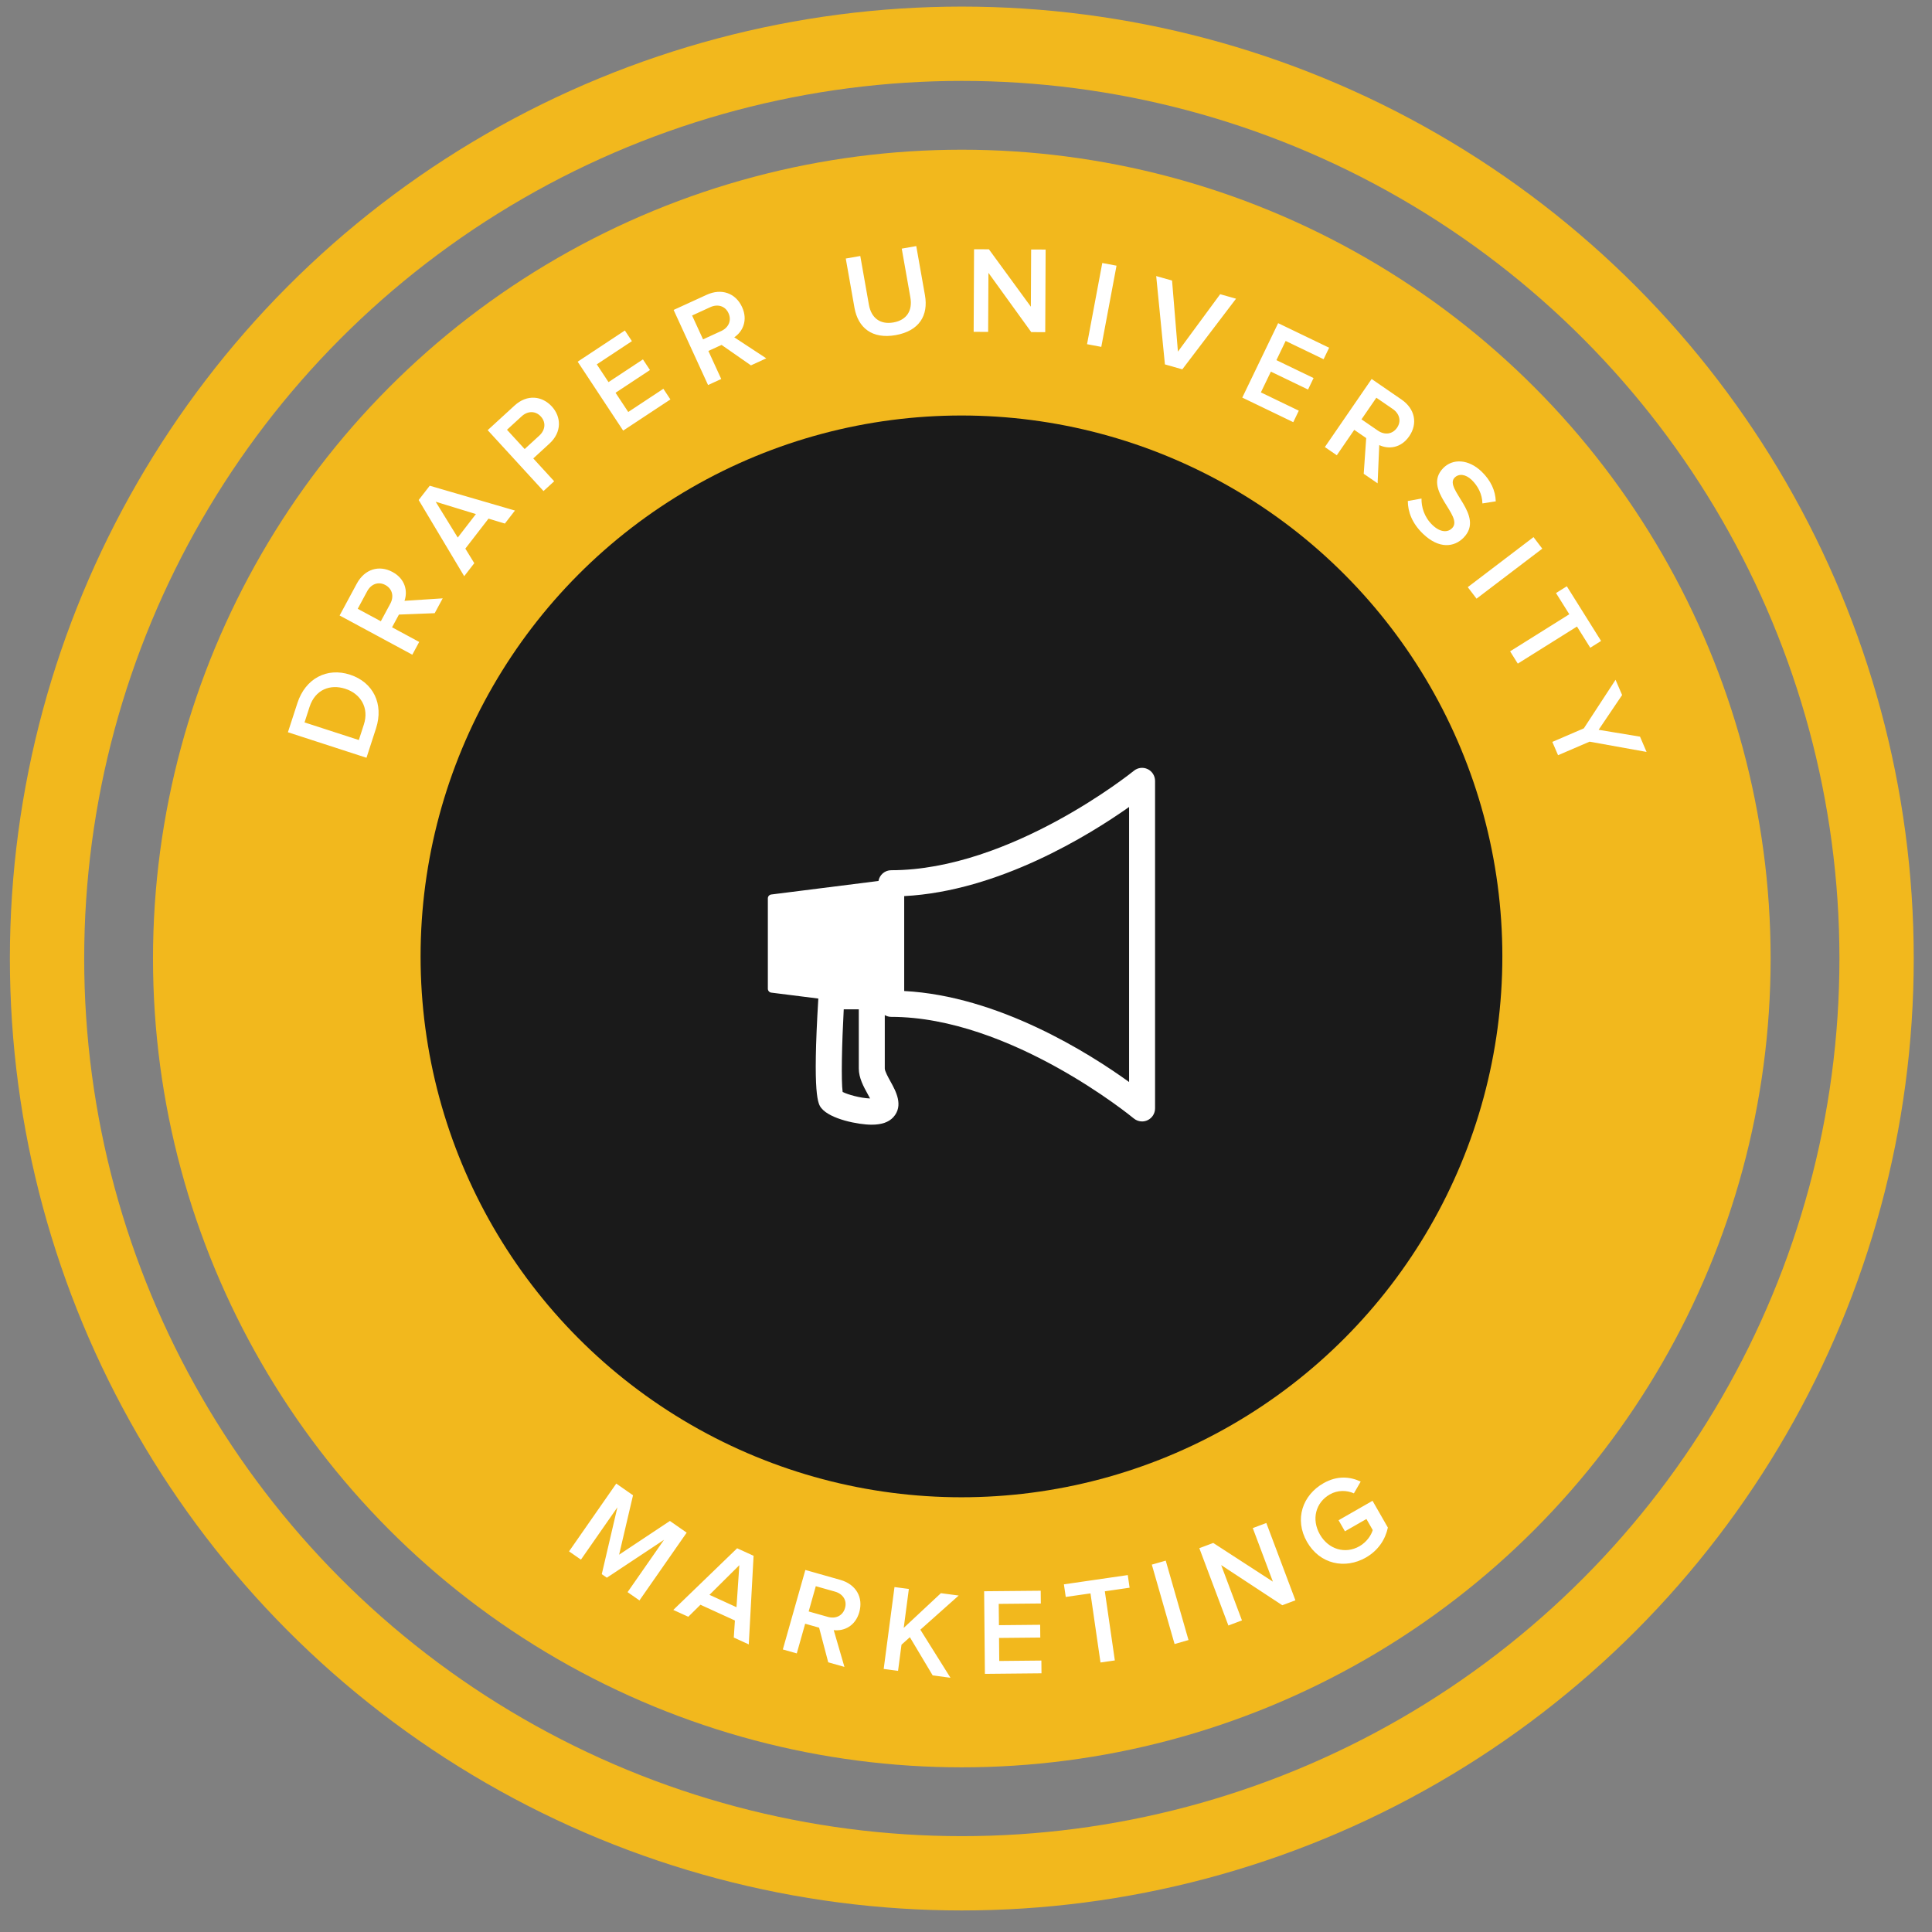 <?xml version="1.0" encoding="UTF-8" standalone="no"?>
<svg width="78px" height="78px" viewBox="0 0 78 78" version="1.1" xmlns="http://www.w3.org/2000/svg" xmlns:xlink="http://www.w3.org/1999/xlink" xmlns:sketch="http://www.bohemiancoding.com/sketch/ns">
    <rect x="0" y="0" width="78" height="78" fill="#808080" stroke="none"/>
    <!-- Generator: Sketch 3.3.2 (12043) - http://www.bohemiancoding.com/sketch -->
    <title>Group Copy 6 + marketing icon copy 3</title>
    <desc>Created with Sketch.</desc>
    <defs></defs>
    <g id="Main-Attraction" stroke="none" stroke-width="1" fill="none" fill-rule="evenodd" sketch:type="MSPage">
        <g id="Artboard-42" sketch:type="MSArtboardGroup" transform="translate(-430, -32)">
            <g id="Group-Copy-6-+-marketing-icon-copy-3" sketch:type="MSLayerGroup" transform="translate(430, 32)">
                <g id="Group-Copy-6" transform="translate(0.98, 0.775)" sketch:type="MSShapeGroup">
                    <path d="M51.701,35.633 C52.066,34.43 52.037,33.432 51.642,32.669 C51.287,31.98 50.74,31.566 50.232,31.235 C49.874,29.907 48.925,28.782 47.41,28.338 C46.995,27.681 46.504,27.108 45.882,26.692 C45.266,26.279 44.515,26.056 43.708,26.047 C42.293,24.761 40.743,24.081 39.175,24.026 C39.12,24.024 39.067,24.026 39.012,24.026 C38.175,24.022 37.33,24.206 36.509,24.546 C35.628,24.299 34.39,23.987 32.894,24.7 C31.954,24.542 31.002,24.86 30.207,25.518 C29.612,25.448 29.047,25.55 28.584,25.778 C28.07,26.031 27.688,26.397 27.347,26.76 C25.678,27.293 24.634,28.064 24.003,28.925 C23.384,29.769 23.129,30.586 22.805,31.254 C22.208,31.704 21.644,32.282 21.345,33.112 C21.025,34.002 21.018,35.099 21.326,36.509 C21.133,38.275 21.462,39.712 22.409,40.648 C23.307,41.536 24.621,41.808 26.081,41.688 C27.183,42.405 28.607,42.45 30.15,42.208 C30.986,42.78 31.954,43.244 33.097,43.487 C33.422,44.47 33.644,45.492 34.063,46.471 C34.538,47.581 35.361,48.641 36.798,49.214 C37.578,49.525 38.248,50.21 38.664,50.763 C38.666,50.766 38.671,50.77 38.673,50.773 C38.912,51.154 39.051,51.459 39.437,51.755 C39.841,52.065 40.313,52.123 40.848,52.159 C42.253,52.248 43.336,51.637 44.143,50.985 L44.143,50.975 C44.179,50.946 44.219,50.921 44.249,50.888 C44.377,50.748 44.434,50.586 44.462,50.465 C44.517,50.223 44.49,50.08 44.453,49.897 C44.376,49.53 44.197,49.031 43.766,48.087 C43.742,48.035 43.723,47.979 43.698,47.924 C44.07,47.915 44.431,47.849 44.78,47.76 C46.041,47.44 47.151,46.747 47.892,46.201 C49.088,45.32 49.896,44.641 50.385,43.92 C50.944,43.097 51.178,41.561 50.791,40.657 C50.926,40.549 51.051,40.432 51.168,40.302 C52.146,39.212 52.236,37.586 51.701,35.633 L51.701,35.633 Z M40.964,50.446 C40.624,50.422 40.521,50.402 40.5,50.398 C40.515,50.405 40.381,50.234 40.104,49.801 C40.093,49.783 40.077,49.769 40.066,49.753 C39.541,49.053 38.693,48.123 37.446,47.626 C36.444,47.226 36.04,46.664 35.668,45.797 C35.417,45.212 35.2,44.472 34.963,43.679 C35.275,43.678 35.595,43.655 35.929,43.622 C36.527,43.838 37.261,44.2 38.229,44.237 C38.743,44.257 39.581,43.953 40.23,43.65 C40.155,44.714 40.344,45.792 40.964,46.624 C41.13,46.848 41.312,47.046 41.515,47.212 C41.744,47.782 41.978,48.323 42.191,48.79 C42.457,49.372 42.577,49.713 42.655,49.945 C42.149,50.298 41.663,50.489 40.964,50.446 L40.964,50.446 Z M49.865,39.156 C49.438,39.631 48.511,39.939 46.975,39.878 C46.875,39.205 46.849,38.872 46.859,38.809 C46.864,38.777 46.852,38.8 46.878,38.762 C46.905,38.723 46.983,38.635 47.1,38.501 C47.321,38.26 47.301,37.888 47.056,37.671 C46.947,37.573 46.804,37.519 46.656,37.52 C46.48,37.52 46.314,37.598 46.201,37.731 C46.092,37.856 46,37.955 45.902,38.097 C45.804,38.239 45.71,38.44 45.68,38.637 C45.619,39.028 45.7,39.369 45.805,40.071 C45.806,40.103 45.809,40.135 45.815,40.167 C45.55,40.345 45.35,40.379 45.1,40.35 C44.801,40.315 44.424,40.146 44.017,39.897 C43.671,39.685 43.164,39.756 42.896,40.061 C42.22,40.828 41.812,41.09 41.244,41.168 C41.235,41.151 41.225,41.135 41.215,41.12 C41.04,40.788 40.965,40.618 40.944,40.513 C40.924,40.408 40.927,40.289 41.031,39.936 C41.128,39.625 40.952,39.296 40.637,39.2 C40.574,39.181 40.508,39.173 40.441,39.175 C40.178,39.181 39.951,39.358 39.881,39.608 C39.755,40.037 39.708,40.397 39.775,40.744 C39.842,41.092 39.99,41.344 40.161,41.668 C40.168,41.681 40.174,41.694 40.181,41.707 C39.351,42.42 38.8,42.544 38.296,42.525 C37.835,42.507 37.319,42.299 36.721,42.082 C36.728,42.027 36.728,41.972 36.721,41.918 C36.598,40.905 36.671,40.465 36.779,40.244 C36.886,40.022 37.101,39.874 37.513,39.512 C37.767,39.306 37.804,38.935 37.595,38.684 C37.469,38.533 37.276,38.454 37.079,38.472 C36.945,38.482 36.819,38.536 36.721,38.626 C36.373,38.931 35.959,39.191 35.697,39.733 C35.445,40.254 35.407,40.916 35.523,41.947 C33.456,42.109 32.15,41.554 30.952,40.676 C30.957,40.651 30.96,40.625 30.961,40.599 C31.02,40.067 31.124,39.946 31.212,39.868 C31.301,39.79 31.517,39.707 31.899,39.541 C32.2,39.41 32.337,39.064 32.205,38.766 C32.107,38.545 31.882,38.406 31.638,38.415 C31.565,38.418 31.492,38.434 31.425,38.463 C31.126,38.593 30.773,38.671 30.42,38.983 C30.067,39.293 29.857,39.793 29.782,40.475 C29.777,40.497 29.775,40.519 29.773,40.542 C28.397,40.739 27.426,40.595 26.883,40.157 C26.702,40.01 26.459,39.936 26.226,39.964 C24.925,40.129 24.105,39.898 23.636,39.435 C23.168,38.972 22.874,38.103 23.066,36.567 C23.071,36.53 23.076,36.497 23.076,36.461 C23.177,36.426 23.278,36.403 23.365,36.393 C23.628,36.365 23.872,36.412 24.274,36.663 C24.541,36.852 24.913,36.792 25.106,36.529 C25.298,36.265 25.237,35.898 24.97,35.708 C24.951,35.694 24.932,35.682 24.912,35.671 C24.494,35.411 24.066,35.254 23.646,35.219 C23.506,35.207 23.369,35.204 23.23,35.219 C23.109,35.232 22.988,35.266 22.873,35.296 C22.787,34.558 22.85,34.048 22.979,33.688 C23.114,33.314 23.324,33.043 23.646,32.774 C23.979,33.044 24.509,33.474 25.269,33.688 C25.789,33.835 26.407,33.874 27.116,33.737 C27.158,33.738 27.2,33.734 27.241,33.727 C27.345,33.707 27.446,33.678 27.541,33.64 C27.544,33.64 27.538,33.632 27.541,33.631 C27.742,33.574 27.955,33.506 28.169,33.419 C29.119,33.032 29.735,33.078 30.169,33.226 C30.603,33.374 30.878,33.648 31.058,33.861 C31.268,34.112 31.644,34.147 31.897,33.939 C32.151,33.732 32.187,33.361 31.976,33.111 C31.73,32.818 31.275,32.355 30.556,32.11 C30.016,31.926 29.33,31.876 28.536,32.062 C28.568,31.635 28.529,31.265 28.536,31.166 C28.563,30.843 28.318,30.559 27.991,30.533 C27.967,30.531 27.942,30.53 27.918,30.531 C27.61,30.544 27.363,30.786 27.347,31.09 C27.319,31.489 27.384,31.875 27.338,32.168 C27.314,32.314 27.261,32.405 27.222,32.456 C27.203,32.48 27.19,32.507 27.164,32.524 C26.497,32.709 26.003,32.667 25.598,32.553 C25.1,32.412 24.732,32.141 24.42,31.889 C24.782,31.132 25.012,30.471 25.405,29.935 C25.851,29.328 26.513,28.776 28.072,28.318 C28.226,28.273 28.362,28.186 28.468,28.068 C28.791,27.711 29.098,27.445 29.357,27.317 C29.563,27.216 29.739,27.167 30.005,27.211 C30.195,27.598 30.478,28.005 30.701,28.472 C30.703,28.494 30.706,28.517 30.71,28.54 C30.752,28.739 30.708,28.795 30.565,28.934 C30.423,29.073 30.161,29.209 29.937,29.3 C29.633,29.427 29.491,29.773 29.619,30.073 C29.747,30.374 30.097,30.514 30.401,30.388 C30.692,30.269 31.074,30.096 31.406,29.772 C31.599,29.936 31.812,30.042 32.015,30.089 C32.45,30.19 32.832,30.13 32.972,30.128 C33.301,30.14 33.577,29.887 33.59,29.563 C33.602,29.238 33.345,28.965 33.017,28.953 C32.995,28.952 32.974,28.952 32.953,28.954 C32.675,28.959 32.437,28.977 32.295,28.944 C32.155,28.911 32.128,28.943 32.054,28.684 C31.839,27.927 31.428,27.289 31.204,26.932 C31.811,26.346 32.221,26.249 32.75,26.412 C32.977,26.483 33.229,26.452 33.436,26.335 C34.503,25.729 35.015,25.869 35.775,26.104 C35.751,26.393 35.769,26.725 35.813,27.115 C35.902,27.905 36.097,28.898 36.354,29.8 C36.392,29.931 36.346,30.385 36.123,30.724 C35.9,31.063 35.593,31.301 35.089,31.302 C34.76,31.284 34.48,31.533 34.462,31.857 C34.444,32.181 34.696,32.458 35.024,32.476 C35.046,32.477 35.067,32.477 35.089,32.476 C36.014,32.474 36.734,31.958 37.128,31.359 C37.422,30.912 37.582,30.43 37.572,29.954 C37.749,30.002 37.92,30.038 38.065,30.06 C38.391,30.108 38.694,29.886 38.742,29.564 C38.79,29.242 38.565,28.943 38.239,28.896 C38.022,28.863 37.713,28.784 37.505,28.684 C37.297,28.583 37.282,28.517 37.283,28.53 C37.275,28.452 37.252,28.377 37.215,28.309 C37.116,27.834 37.036,27.366 36.993,26.981 C36.956,26.653 36.956,26.402 36.963,26.249 C36.985,26.225 37.004,26.199 37.022,26.172 C37.763,25.834 38.461,25.66 39.148,25.671 C40.285,25.69 41.395,26.224 42.597,27.355 C42.591,27.368 42.585,27.381 42.578,27.394 C42.454,27.69 42.033,28.532 41.196,28.915 C40.898,29.052 40.768,29.402 40.907,29.698 C41.045,29.992 41.4,30.121 41.699,29.983 C42.981,29.397 43.515,28.238 43.68,27.847 C43.692,27.815 43.702,27.783 43.709,27.75 C44.184,27.751 44.551,27.878 44.908,28.116 C45.23,28.332 45.551,28.657 45.845,29.088 C45.84,29.097 45.815,29.136 45.815,29.136 C45.793,29.166 45.774,29.199 45.758,29.232 C45.758,29.232 45.693,29.379 45.632,29.511 C45.596,29.584 45.556,29.661 45.526,29.733 C45.42,29.933 45.288,30.157 45.129,30.358 C44.942,30.597 44.731,30.767 44.588,30.82 C44.445,30.874 44.379,30.896 44.143,30.724 C43.877,30.532 43.504,30.589 43.309,30.853 C43.114,31.115 43.172,31.485 43.438,31.677 C43.932,32.038 44.545,32.103 45.014,31.927 C45.196,31.859 45.352,31.755 45.496,31.648 C45.619,31.957 45.791,32.264 45.999,32.572 C46.164,32.854 46.528,32.95 46.813,32.787 C47.097,32.624 47.194,32.265 47.03,31.984 C47.016,31.961 47.001,31.939 46.985,31.918 C46.679,31.464 46.534,31.14 46.501,30.869 C46.471,30.61 46.524,30.344 46.753,29.936 C48.02,30.213 48.416,30.791 48.618,31.918 C48.661,32.151 48.802,32.359 49.004,32.486 C49.549,32.827 49.934,33.114 50.106,33.449 C50.253,33.733 50.335,34.144 50.125,34.921 C49.879,35.077 49.43,35.145 48.985,35.114 C48.743,35.096 48.508,35.056 48.327,35.008 C48.147,34.959 47.999,34.874 48.037,34.901 C47.768,34.712 47.395,34.773 47.202,35.039 C47.01,35.305 47.072,35.674 47.342,35.864 C47.554,36.014 47.75,36.074 48.008,36.143 C48.266,36.213 48.571,36.265 48.898,36.288 C49.263,36.313 49.666,36.308 50.057,36.211 C50.47,37.786 50.295,38.676 49.865,39.156 L49.865,39.156 Z" id="attitude-icon-copy-3" opacity="0.3" fill="#000000"></path>
                    <circle id="Oval-20-Copy-11" stroke="#F2B81D" stroke-width="3" cx="37.851" cy="37.923" r="36.932"></circle>
                    <ellipse id="Oval-20-Copy-17" fill="#F2B81D" cx="37.851" cy="37.923" rx="32.654" ry="32.654"></ellipse>
                    <g id="Oval-20-Copy-12-+-Type-something-Copy-Copy-Copy-Copy-Copy" transform="translate(10, 9)">
                        <path d="M27.851,54.38 C13.834,54.38 2.471,43.017 2.471,29 C2.471,14.983 13.834,3.62 27.851,3.62 C41.868,3.62 53.231,14.983 53.231,29 C53.231,43.017 41.868,54.38 27.851,54.38 L27.851,54.38 Z" id="Oval-20-Copy-12"></path>
                        <path d="M4.2,19.634 C4.522,18.644 4.086,17.767 3.149,17.463 C2.222,17.162 1.35,17.615 1.027,18.609 L0.644,19.788 L3.816,20.818 L4.2,19.634 Z M3.709,19.479 L3.507,20.102 L1.315,19.391 L1.518,18.763 C1.747,18.059 2.355,17.836 2.964,18.034 C3.568,18.23 3.933,18.79 3.709,19.479 L3.709,19.479 Z M6.893,14.382 L5.351,14.482 C5.486,14.095 5.385,13.597 4.866,13.317 C4.32,13.023 3.74,13.204 3.426,13.785 L2.731,15.074 L5.666,16.657 L5.944,16.142 L4.848,15.551 L5.126,15.037 L6.57,14.981 L6.893,14.382 Z M4.777,14.598 L4.395,15.307 L3.462,14.804 L3.844,14.095 C4.001,13.805 4.295,13.691 4.577,13.843 C4.863,13.997 4.934,14.308 4.777,14.598 L4.777,14.598 Z M9.81,10.837 L6.37,9.835 L5.923,10.412 L7.761,13.488 L8.168,12.962 L7.807,12.374 L8.743,11.163 L9.403,11.363 L9.81,10.837 Z M8.234,10.979 L7.501,11.928 L6.609,10.481 L8.234,10.979 Z M11.394,9.655 L10.55,8.733 L11.202,8.135 C11.714,7.666 11.68,7.052 11.299,6.635 C10.913,6.215 10.309,6.126 9.793,6.599 L8.709,7.592 L10.963,10.05 L11.394,9.655 Z M10.795,7.81 L10.202,8.354 L9.488,7.576 L10.082,7.032 C10.325,6.809 10.64,6.805 10.856,7.041 C11.069,7.273 11.038,7.587 10.795,7.81 L10.795,7.81 Z M16.086,6.351 L15.802,5.921 L14.384,6.858 L13.871,6.082 L15.261,5.164 L14.977,4.735 L13.587,5.652 L13.114,4.935 L14.532,3.998 L14.248,3.568 L12.342,4.827 L14.179,7.61 L16.086,6.351 Z M19.956,4.692 L18.664,3.843 C19.005,3.615 19.225,3.157 18.979,2.621 C18.72,2.057 18.148,1.852 17.548,2.128 L16.216,2.738 L17.606,5.77 L18.138,5.526 L17.619,4.394 L18.151,4.15 L19.338,4.976 L19.956,4.692 Z M18.136,3.59 L17.404,3.926 L16.962,2.963 L17.694,2.627 C17.994,2.489 18.298,2.576 18.431,2.867 C18.567,3.162 18.436,3.453 18.136,3.59 L18.136,3.59 Z M25.18,3.755 C26.136,3.585 26.507,2.956 26.363,2.144 L26.012,0.16 L25.426,0.263 L25.774,2.233 C25.867,2.755 25.636,3.146 25.09,3.243 C24.543,3.339 24.193,3.051 24.1,2.529 L23.752,0.56 L23.166,0.663 L23.517,2.648 C23.661,3.46 24.23,3.923 25.18,3.755 L25.18,3.755 Z M31.219,3.635 L31.235,0.3 L30.65,0.298 L30.639,2.608 L28.945,0.29 L28.345,0.287 L28.329,3.622 L28.914,3.625 L28.926,1.24 L30.654,3.633 L31.219,3.635 Z M33.482,4.229 L34.097,0.951 L33.522,0.843 L32.907,4.121 L33.482,4.229 Z M36.753,5.136 L38.922,2.284 L38.282,2.103 L36.576,4.421 L36.339,1.552 L35.699,1.371 L36.051,4.937 L36.753,5.136 Z M41.233,7.269 L41.456,6.805 L39.925,6.067 L40.329,5.229 L41.829,5.952 L42.052,5.488 L40.552,4.765 L40.925,3.99 L42.457,4.728 L42.681,4.264 L40.622,3.272 L39.174,6.277 L41.233,7.269 Z M44.638,9.738 L44.704,8.194 C45.075,8.37 45.58,8.324 45.914,7.837 C46.266,7.327 46.148,6.73 45.604,6.356 L44.397,5.526 L42.508,8.274 L42.99,8.605 L43.695,7.579 L44.177,7.911 L44.077,9.353 L44.638,9.738 Z M44.65,7.611 L43.987,7.155 L44.587,6.282 L45.251,6.738 C45.523,6.925 45.604,7.23 45.423,7.493 C45.239,7.761 44.922,7.798 44.65,7.611 L44.65,7.611 Z M46.471,11.776 C47.116,12.396 47.734,12.324 48.118,11.923 C48.977,11.029 47.311,9.963 47.744,9.512 C47.914,9.335 48.191,9.365 48.436,9.601 C48.688,9.843 48.861,10.176 48.869,10.55 L49.408,10.465 C49.396,10.038 49.207,9.621 48.836,9.264 C48.306,8.755 47.665,8.729 47.281,9.129 C46.432,10.012 48.132,11.043 47.647,11.547 C47.492,11.71 47.195,11.751 46.849,11.419 C46.514,11.096 46.403,10.685 46.41,10.352 L45.857,10.452 C45.859,10.883 46.027,11.35 46.471,11.776 L46.471,11.776 Z M48.632,14.395 L51.286,12.376 L50.932,11.91 L48.278,13.93 L48.632,14.395 Z M50.297,17.017 L52.687,15.52 L53.223,16.376 L53.66,16.102 L52.277,13.895 L51.84,14.168 L52.377,15.024 L49.987,16.521 L50.297,17.017 Z M51.923,20.715 L53.195,20.168 L55.496,20.582 L55.232,19.966 L53.561,19.689 L54.509,18.285 L54.244,17.67 L52.964,19.63 L51.692,20.178 L51.923,20.715 Z" id="DRAPER-UNIVERSITY" fill="#FFFFFF"></path>
                    </g>
                    <g id="Oval-20-Copy-12-+-Type-something-Copy-Copy-Copy-Copy" transform="translate(38, 38) rotate(-180) translate(-38, -38) translate(9, 9)">
                        <ellipse id="Oval-20-Copy-12" cx="28.851" cy="29" rx="28.808" ry="28.808"></ellipse>
                        <path d="M42.163,3.162 L40.257,5.898 L40.934,6.37 L42.985,5.008 L42.423,7.407 L43.1,7.879 L45.006,5.142 L44.526,4.808 L43.054,6.921 L43.685,4.222 L43.48,4.079 L41.171,5.609 L42.643,3.496 L42.163,3.162 Z M37.75,1.386 L37.556,4.964 L38.22,5.267 L40.797,2.778 L40.192,2.502 L39.701,2.987 L38.31,2.351 L38.355,1.663 L37.75,1.386 Z M38.246,2.888 L39.337,3.387 L38.131,4.584 L38.246,2.888 Z M33.888,0.478 L34.32,1.962 C33.912,1.914 33.448,2.12 33.288,2.688 C33.119,3.285 33.421,3.812 34.056,3.992 L35.466,4.391 L36.375,1.182 L35.812,1.023 L35.473,2.221 L34.91,2.061 L34.542,0.663 L33.888,0.478 Z M34.558,2.497 L35.332,2.716 L35.044,3.736 L34.269,3.517 C33.951,3.427 33.776,3.164 33.864,2.856 C33.952,2.544 34.24,2.407 34.558,2.497 L34.558,2.497 Z M29.607,0.039 L30.823,1.98 L29.275,3.359 L29.993,3.454 L31.494,2.053 L31.287,3.625 L31.867,3.701 L32.303,0.395 L31.723,0.318 L31.584,1.374 L31.246,1.677 L30.325,0.134 L29.607,0.039 Z M25.932,0.219 L25.937,0.734 L27.637,0.717 L27.646,1.647 L25.981,1.663 L25.986,2.178 L27.65,2.162 L27.659,3.022 L25.959,3.038 L25.964,3.553 L28.248,3.532 L28.217,0.197 L25.932,0.219 Z M22.971,0.739 L23.375,3.53 L22.375,3.675 L22.449,4.185 L25.027,3.811 L24.953,3.302 L23.954,3.446 L23.55,0.656 L22.971,0.739 Z M19.997,1.562 L20.916,4.768 L21.478,4.607 L20.559,1.401 L19.997,1.562 Z M15.681,3.166 L16.855,6.288 L17.402,6.082 L16.59,3.92 L18.998,5.482 L19.56,5.271 L18.387,2.149 L17.839,2.355 L18.678,4.588 L16.21,2.967 L15.681,3.166 Z M12.835,4.893 C12.336,5.179 12.049,5.625 11.948,6.103 L12.567,7.184 L13.938,6.399 L13.682,5.952 L12.814,6.449 L12.559,6.002 C12.617,5.801 12.8,5.518 13.095,5.349 C13.668,5.021 14.347,5.221 14.692,5.824 C15.042,6.436 14.865,7.113 14.292,7.441 C13.971,7.625 13.601,7.612 13.32,7.484 L13.045,7.959 C13.463,8.157 13.986,8.215 14.55,7.892 C15.392,7.411 15.734,6.437 15.213,5.526 C14.694,4.619 13.677,4.412 12.835,4.893 L12.835,4.893 Z" id="MARKETING" fill="#FFFFFF"></path>
                    </g>
                    <ellipse id="Oval-20-Copy-16" fill="#1A1A1A" cx="37.837" cy="37.837" rx="21.837" ry="21.837"></ellipse>
                </g>
                <path d="M46.334,31.051 C46.152,30.964 45.936,30.989 45.778,31.118 C45.729,31.158 40.803,35.133 35.981,35.133 C35.723,35.133 35.51,35.321 35.466,35.567 L31.138,36.113 C31.059,36.123 31,36.19 31,36.27 L31,39.917 C31,39.997 31.059,40.065 31.138,40.075 L33.038,40.314 C32.797,44.276 33.032,44.576 33.159,44.736 C33.514,45.183 34.65,45.407 35.187,45.407 C35.594,45.407 35.881,45.307 36.066,45.104 C36.49,44.637 36.167,44.053 35.954,43.667 C35.861,43.499 35.721,43.246 35.721,43.138 L35.721,40.982 C35.798,41.027 35.886,41.054 35.981,41.054 C40.792,41.054 45.725,45.114 45.774,45.155 C45.87,45.234 45.989,45.276 46.108,45.276 C46.184,45.276 46.26,45.259 46.332,45.225 C46.516,45.138 46.633,44.952 46.633,44.747 L46.633,31.529 C46.633,31.325 46.517,31.139 46.334,31.051 L46.334,31.051 Z M34.02,44.086 C33.956,43.63 33.989,42.143 34.064,40.75 L34.672,40.75 L34.672,43.138 C34.672,43.52 34.866,43.872 35.037,44.181 C35.064,44.23 35.097,44.29 35.127,44.348 C34.727,44.334 34.225,44.189 34.02,44.086 L34.02,44.086 Z M45.584,43.683 C43.969,42.518 40.318,40.21 36.505,40.01 L36.505,36.178 C40.318,35.981 43.972,33.718 45.584,32.58 L45.584,43.683 L45.584,43.683 Z" id="marketing-icon-copy-3" fill="#FFFFFF" sketch:type="MSShapeGroup"></path>
            </g>
        </g>
    </g>
</svg>